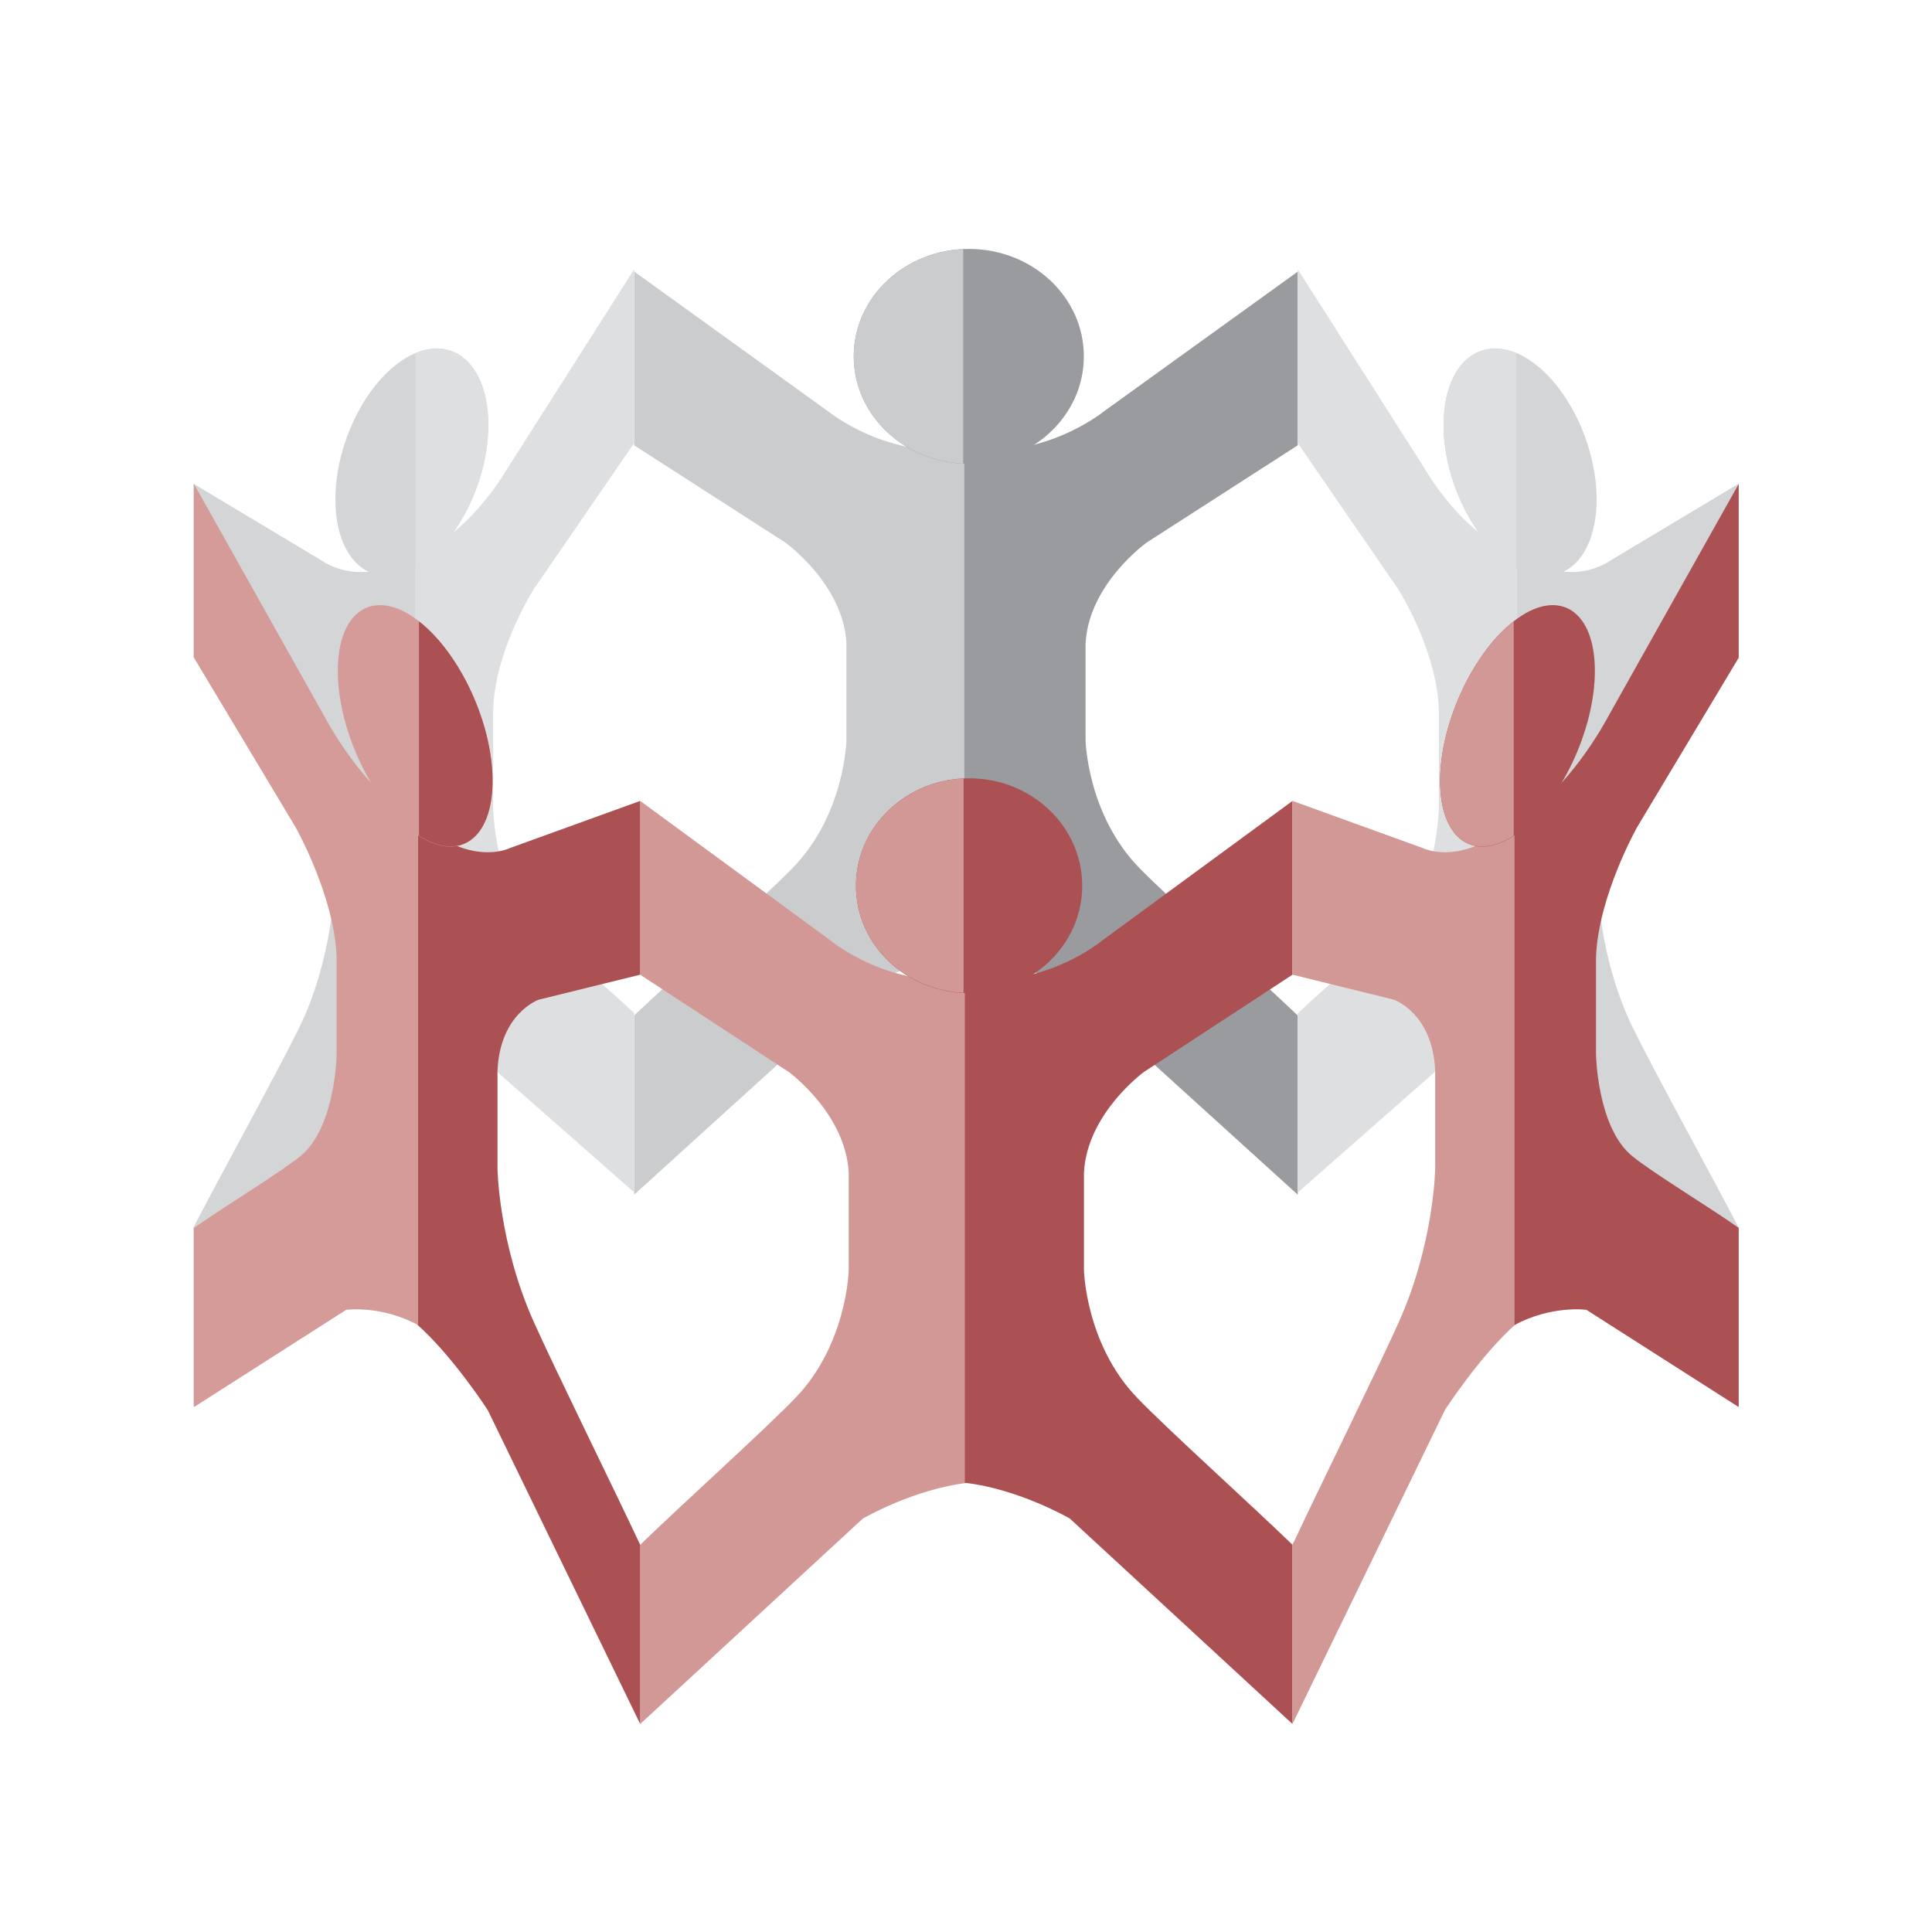 <?xml version="1.0" encoding="utf-8"?>
<!-- Generator: Adobe Illustrator 18.1.0, SVG Export Plug-In . SVG Version: 6.00 Build 0)  -->
<svg version="1.1" id="Layer_1" xmlns="http://www.w3.org/2000/svg" xmlns:xlink="http://www.w3.org/1999/xlink" x="0px" y="0px"
	 viewBox="0 0 2000 2000" enable-background="new 0 0 2000 2000" xml:space="preserve">
<g>
	<g>
		<g>
			<g>
				<path fill="#CBCCCE" d="M1001.6,464.7C919.1,476.4,857.5,426,857.5,426l-201-144.9V461l156.4,100.6c0,0,60,42.7,63.3,104.3
					v100.8c0,0-1.7,76.7-55.9,132.1C787.8,932,699.7,1010,656.5,1051.2v185.5L891,1023.9c0,0,53.9-30.7,110.6-37V464.7z"/>
				<path fill="#999B9E" d="M998.3,464.7c82.6,11.7,144.1-38.6,144.1-38.6l201-144.9V461l-156.3,100.6c0,0-60,42.7-63.3,104.3v100.8
					c0,0,1.7,76.7,55.9,132.1c32.5,33.2,120.6,111.2,163.7,152.4v185.5l-234.5-212.7c0,0-53.9-30.7-110.6-37V464.7z"/>
			</g>
			<path fill="#999B9E" d="M1122,368.9c0,61.4-53.3,111.2-119.1,111.2c-65.8,0-119.1-49.8-119.1-111.2
				c0-61.4,53.3-111.2,119.1-111.2C1068.7,257.6,1122,307.4,1122,368.9z"/>
			<path fill="#CBCCCE" d="M997.1,257.9c-63.1,2.9-113.3,51.4-113.3,111c0,59.6,50.2,108.1,113.3,111V257.9z"/>
		</g>
		<g>
			<g>
				<path fill="#DEDFE0" d="M427.2,573.8c54.8-14.9,95.7-85.1,95.7-85.1l133.5-209.8v179.9L552.6,609.8c0,0-39.9,62.1-42.1,124.7
					v100.8c0,0,1.1,76.1,37.2,114c21.5,22.8,80.1,72.3,108.8,99.5v185.5l-155.8-137c0,0-35.8-13.3-73.5-1.3V573.8z"/>
				<path fill="#D4D5D7" d="M429.4,572.8c-54.8,38.4-95.7,7.9-95.7,7.9l-133.5-80v179.9L304,730.7c0,0,39.9,23.4,42.1,83.8v100.8
					c0,0-1.1,77.2-37.1,150.1c-21.6,43.7-80.1,150.2-108.8,205.3v185.5l155.8-288.5c0,0,35.8-48,73.5-72.7V572.8z"/>
			</g>
			<path fill="#D4D5D7" d="M347.2,516.9c0,61.4,35.4,94,79.2,72.8c43.7-21.3,79.1-88.3,79.1-149.7c0-61.4-35.4-94-79.1-72.8
				C382.7,388.4,347.2,455.5,347.2,516.9z"/>
			<path fill="#DEDFE0" d="M430.2,365.6c41.9-17.5,75.3,14.8,75.3,74.4c0,59.6-33.4,124.3-75.3,147.5V365.6z"/>
		</g>
		<g>
			<g>
				<path fill="#DEDFE0" d="M1572.8,573.8c-54.9-14.9-95.7-85.1-95.7-85.1l-133.6-209.8v179.9l103.9,151.1c0,0,39.9,62.1,42.1,124.7
					v100.8c0,0-1.1,76.1-37.1,114c-21.6,22.8-80.1,72.3-108.9,99.5v185.5l155.8-137c0,0,35.8-13.3,73.5-1.3V573.8z"/>
				<path fill="#D4D5D7" d="M1570.6,572.8c54.8,38.4,95.7,7.9,95.7,7.9l133.6-80v179.9L1696,730.7c0,0-39.9,23.4-42.1,83.8v100.8
					c0,0,1.1,77.2,37.1,150.1c21.5,43.7,80.1,150.2,108.8,205.3v185.5l-155.8-288.5c0,0-35.8-48-73.5-72.7V572.8z"/>
			</g>
			<path fill="#D4D5D7" d="M1652.8,516.9c0,61.4-35.5,94-79.2,72.8c-43.7-21.3-79.2-88.3-79.2-149.7c0-61.4,35.4-94,79.2-72.8
				C1617.3,388.4,1652.8,455.5,1652.8,516.9z"/>
			<path fill="#DEDFE0" d="M1569.7,365.6c-41.9-17.5-75.3,14.8-75.3,74.4c0,59.6,33.4,124.3,75.3,147.5V365.6z"/>
		</g>
	</g>
	<g>
		<g>
			<g>
				<path fill="#D29895" d="M1001.9,1012.6c-81.1,11.8-141.6-38.6-141.6-38.6L662.7,829.1V1009l153.7,100.6
					c0,0,58.9,42.8,62.2,104.3v100.8c0,0-1.6,76.6-54.9,132.1c-31.9,33.2-118.6,111.2-161,152.4v185.5l230.5-212.7
					c0,0,52.9-30.7,108.7-37V1012.6z"/>
				<path fill="#AB5153" d="M998.8,1012.6c81.1,11.8,141.7-38.6,141.7-38.6L1338,829.1V1009l-153.7,100.6c0,0-59,42.8-62.2,104.3
					v100.8c0,0,1.6,76.6,54.9,132.1c31.9,33.2,118.6,111.2,161,152.4v185.5l-230.5-212.7c0,0-52.9-30.7-108.7-37V1012.6z"/>
			</g>
			<path fill="#AB5153" d="M1120.3,916.9c0,61.5-52.4,111.2-117.1,111.2c-64.7,0-117.1-49.8-117.1-111.2
				c0-61.4,52.4-111.2,117.1-111.2C1067.9,805.6,1120.3,855.4,1120.3,916.9z"/>
			<path fill="#D29895" d="M997.5,805.9c-62,2.9-111.4,51.4-111.4,110.9c0,59.6,49.4,108.1,111.4,111V805.9z"/>
		</g>
		<g>
			<g>
				<path fill="#D29895" d="M1570,847.8c-55.5,51.2-96.9,30.2-96.9,30.2L1338,829.1V1009l105.1,25.9c0,0,40.3,14.1,42.6,74v100.8
					c0,0-1.1,77.4-37.6,158.8c-21.8,48.7-81.1,168.9-110.1,230.6v185.5l157.7-324.8c0,0,36.2-56.4,74.3-89.9V847.8z"/>
				<path fill="#AB5153" d="M1567.8,849.3c55.5-27.7,96.9-107.4,96.9-107.4L1799.9,501v179.9l-105.1,175.3c0,0-40.3,71.4-42.6,134.5
					v100.8c0,0,1.1,75.8,37.6,105.4c21.8,17.7,81.1,53.6,110.1,74.2v185.5l-157.7-100.7c0,0-36.2-4.9-74.4,15.8V849.3z"/>
			</g>
			<path fill="#AB5153" d="M1651,694.5c0,61.4-35.8,136.7-80.1,168.2c-44.2,31.4-80.1,7.1-80.1-54.3c0-61.4,35.9-136.7,80.1-168.2
				C1615.1,608.7,1651,633,1651,694.5z"/>
			<path fill="#D29895" d="M1567,643.2c-42.5,33-76.2,105.5-76.2,165.1c0,59.6,33.8,84.1,76.2,56.8V643.2z"/>
		</g>
		<g>
			<g>
				<path fill="#AB5153" d="M430.7,847.8c55.5,51.2,96.9,30.2,96.9,30.2l135.1-48.9V1009l-105.1,25.9c0,0-40.3,14.1-42.6,74v100.8
					c0,0,1.1,77.4,37.6,158.8c21.8,48.7,81.1,168.9,110.1,230.6v185.5L505,1459.9c0,0-36.3-56.4-74.4-89.9V847.8z"/>
				<path fill="#D49B98" d="M432.8,849.3C377.3,821.6,336,741.9,336,741.9L200.8,501v179.9l105.1,175.3c0,0,40.3,71.4,42.6,134.5
					v100.8c0,0-1.1,75.8-37.6,105.4c-21.9,17.7-81.1,53.6-110.1,74.2v185.5l157.6-100.7c0,0,36.2-4.9,74.4,15.8V849.3z"/>
			</g>
			<path fill="#D49B98" d="M349.7,694.5c0,61.4,35.8,136.7,80.1,168.2c44.2,31.4,80.1,7.1,80.1-54.3c0-61.4-35.9-136.7-80.1-168.2
				C385.6,608.7,349.7,633,349.7,694.5z"/>
			<path fill="#AB5153" d="M433.7,643.2c42.4,33,76.2,105.5,76.2,165.1c0,59.6-33.8,84.1-76.2,56.8V643.2z"/>
		</g>
	</g>
</g>
</svg>
